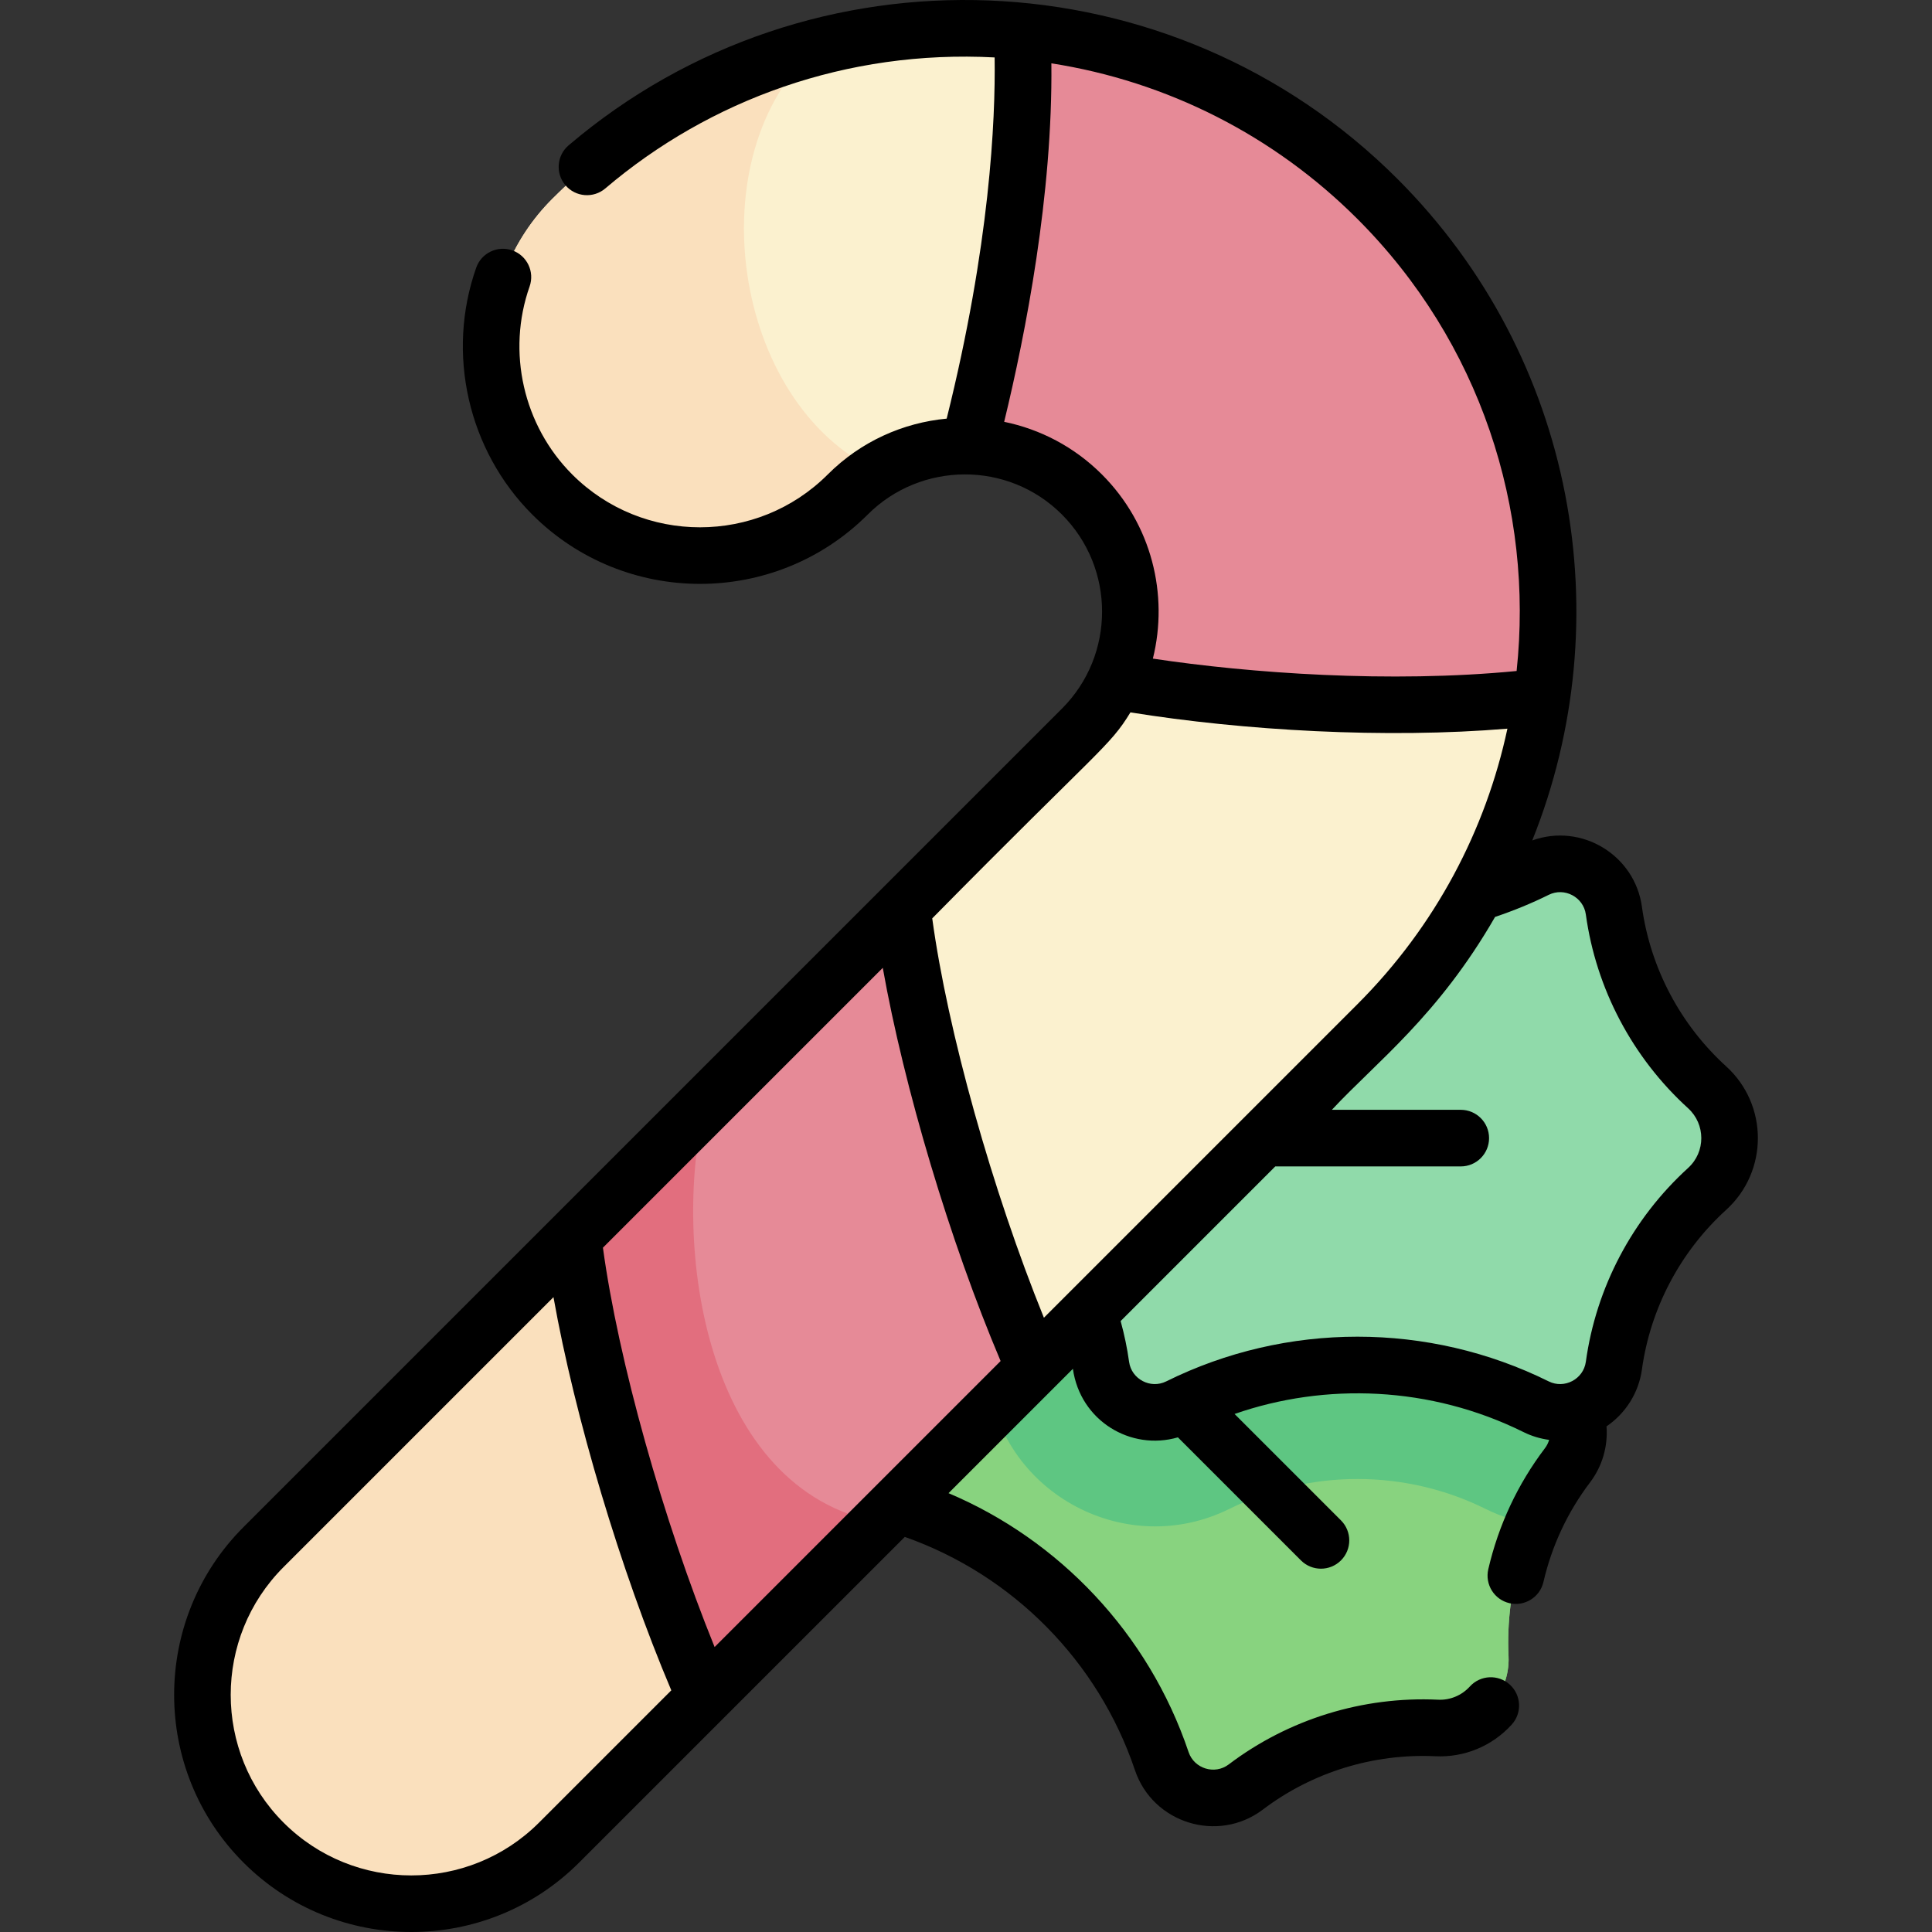 <svg id="Capa_1" enable-background="new 0 0 511.972 511.972" height="512" viewBox="0 0 511.972 511.972" width="512" xmlns="http://www.w3.org/2000/svg"><rect x="0" y="0" width="511.972" height="511.972" fill="#333333" stroke="none"/><g><path d="m282.189 425.389c-12.029-12.029-26.208-20.585-41.301-25.672-9.253-3.119-12.756-14.478-6.859-22.26 11.068-14.607 16.495-32.584 15.643-50.598-.507-10.712 8.323-19.544 19.035-19.037 18.016.852 35.994-4.578 50.598-15.643 7.783-5.897 19.142-2.395 22.261 6.859 5.087 15.093 13.643 29.273 25.672 41.303 12.03 12.029 26.208 20.585 41.301 25.672 9.253 3.119 12.756 14.478 6.859 22.26-11.068 14.607-16.495 32.584-15.643 50.598.507 10.712-8.323 19.544-19.035 19.037-18.016-.852-35.994 4.578-50.598 15.643-7.783 5.897-19.142 2.395-22.261-6.859-5.086-15.094-13.642-29.273-25.672-41.303z" fill="#88d37f"/><path d="m282.189 425.389c-12.029-12.029-26.208-20.585-41.301-25.672-9.253-3.119-12.756-14.478-6.859-22.26 11.068-14.607 16.495-32.584 15.643-50.598-.507-10.712 8.323-19.544 19.035-19.037 18.016.852 35.994-4.578 50.598-15.643 7.783-5.897 19.142-2.395 22.261 6.859 5.087 15.093 13.643 29.273 25.672 41.303 12.03 12.029 26.208 20.585 41.301 25.672 9.253 3.119 12.756 14.478 6.859 22.26-11.068 14.607-16.495 32.584-15.643 50.598.507 10.712-8.323 19.544-19.035 19.037-18.016-.852-35.994 4.578-50.598 15.643-7.783 5.897-19.142 2.395-22.261-6.859-5.086-15.094-13.642-29.273-25.672-41.303z" fill="#88d37f"/><path d="m408.539 366.012c-15.093-5.087-29.272-13.642-41.301-25.672-12.03-12.03-20.586-26.209-25.672-41.303-3.119-9.253-14.478-12.755-22.261-6.859-14.605 11.065-32.582 16.495-50.598 15.643-10.711-.507-19.541 8.326-19.035 19.037.205 4.341.037 8.678-.478 12.968 6.841 7.196 11.302 16.372 12.656 26.194 4.147 30.092 36.799 47.282 63.932 33.828 21.306-10.565 46.59-10.555 67.878.001 4.117 2.041 8.347 3.364 12.578 4.06 2.414-5.504 5.465-10.761 9.159-15.638 5.899-7.781 2.395-19.14-6.858-22.259z" fill="#5ec682"/><path d="m359.721 361.736c-17.012 0-33.088 3.976-47.357 11.051-8.748 4.338-19.257-1.217-20.591-10.89-2.502-18.155-11.377-34.704-24.717-46.839-7.933-7.216-7.934-19.705-.002-26.921 13.342-12.137 22.214-28.689 24.717-46.84 1.334-9.673 11.842-15.229 20.591-10.891 14.27 7.076 30.346 11.052 47.359 11.052 17.012 0 33.088-3.976 47.357-11.051 8.748-4.338 19.257 1.217 20.591 10.89 2.502 18.155 11.377 34.704 24.717 46.839 7.933 7.216 7.934 19.705.002 26.921-13.342 12.137-22.214 28.689-24.717 46.84-1.334 9.673-11.842 15.229-20.591 10.891-14.27-7.076-30.347-11.052-47.359-11.052z" fill="#90daaa"/><path d="m69.833 488.282c-21.627-21.627-21.626-56.69 0-78.316l216.874-216.874c17.108-17.108 17.108-44.946 0-62.055-17.108-17.108-44.946-17.108-62.054 0-21.627 21.627-56.69 21.626-78.316 0s-21.627-56.69 0-78.316c60.292-60.292 158.395-60.292 218.687 0 60.293 60.293 60.293 158.395 0 218.687l-216.874 216.874c-21.627 21.626-56.69 21.626-78.317 0z" fill="#fbf1cf"/><path d="m270.855 8.245c1.893 37.305-6.526 80.893-14.109 109.986 10.878.262 21.677 4.522 29.961 12.806 13.349 13.349 16.281 33.229 8.799 49.449 30.288 5.432 75.857 8.608 113.091 4.148 6.838-46.735-7.684-96.023-43.574-131.913-26.29-26.291-59.769-41.113-94.168-44.476z" fill="#e68a97"/><path d="m274.057 362.374c-15.218-34.539-30.719-86.236-34.926-121.707l-87.264 87.264c4.206 35.471 19.708 87.168 34.926 121.707z" fill="#e68a97"/><path d="m224.652 131.037c2.426-2.427 5.074-4.496 7.871-6.235-38.541-17.928-48.137-84.023-16.068-112.272-25.707 6.697-50.016 20.087-70.12 40.191-21.627 21.627-21.626 56.69 0 78.316s56.691 21.627 78.317 0z" fill="#fae0bd"/><path d="m69.833 409.965c-21.626 21.626-21.627 56.69 0 78.316 21.627 21.627 56.69 21.626 78.316 0l38.643-38.643c-15.218-34.539-30.72-86.236-34.926-121.707z" fill="#fae0bd"/><path d="m151.867 327.931c4.206 35.471 19.707 87.168 34.926 121.707l46.224-46.224c-46.119-8.612-55.178-73.17-46.254-110.379z" fill="#e26e7e"/><path d="m457.433 282.587c-12.167-11.066-20.099-26.094-22.334-42.315-1.881-13.641-15.946-22.269-29.06-17.558 23.426-58.306 11.723-127.863-35.711-175.297-59.698-59.697-155.573-63.431-219.645-8.906-3.154 2.684-3.535 7.418-.851 10.573 2.685 3.155 7.419 3.535 10.572.851 27.635-23.518 64.008-36.794 103.168-34.714.24 16.68-1.259 49.775-12.707 95.715-11.509 1.074-22.723 6.005-31.516 14.798-18.668 18.666-49.042 18.668-67.71 0-12.962-12.963-17.397-32.517-11.298-49.816 1.377-3.906-.673-8.189-4.579-9.567-3.909-1.377-8.19.673-9.567 4.58-8.008 22.713-2.184 48.388 14.838 65.41 24.517 24.516 64.408 24.515 88.923 0 13.999-13.999 37.116-14.332 51.448 0 14.185 14.184 14.185 37.264 0 51.448l-216.874 216.873c-24.516 24.516-24.516 64.407 0 88.923s64.405 24.516 88.923 0l86.312-86.312c28.664 10.089 51.276 32.99 60.989 61.813 4.75 14.092 22.045 19.421 33.897 10.441 13.053-9.888 29.302-14.905 45.715-14.129 7.688.365 15.052-2.695 20.229-8.388 2.787-3.064 2.561-7.808-.503-10.595s-7.807-2.563-10.595.503c-2.158 2.373-5.246 3.655-8.423 3.497-19.925-.938-39.634 5.151-55.482 17.157-3.702 2.805-9.139 1.129-10.624-3.276-10.628-31.529-34.401-56.263-63.613-68.614l32.955-32.955c1.937 13.78 15.32 21.806 27.824 18.165l32.609 32.609c2.93 2.929 7.678 2.929 10.607 0s2.929-7.678 0-10.606l-28.198-28.198c23.986-8.353 51.876-7.447 76.593 4.809 2.149 1.066 4.438 1.745 6.766 2.056-.228.771-.585 1.51-1.092 2.18-7.246 9.563-12.304 20.359-15.03 32.089-.939 4.035 1.571 8.066 5.607 9.004 4.018.934 8.062-1.557 9.003-5.607 2.247-9.664 6.411-18.555 12.376-26.427 3.256-4.296 4.741-9.584 4.343-14.821 5.084-3.455 8.535-8.93 9.38-15.061 2.237-16.221 10.169-31.25 22.334-42.316 11.197-10.181 11.194-27.833.001-38.016zm-165.422-156.853c-7.357-7.357-16.409-12.001-25.91-13.954 5.694-23.458 12.882-60.212 12.508-94.998 30.639 4.787 58.963 19.095 81.11 41.243 32.686 32.686 46.738 77.05 42.178 119.786-33.582 3.264-70.702.584-96.39-3.283 4.204-16.927-.292-35.589-13.496-48.794zm-149.164 357.245c-18.668 18.668-49.043 18.667-67.71 0-18.667-18.668-18.667-49.043 0-67.71l71.531-71.531c5.637 31.697 17.765 72.428 31.224 104.195zm46.521-46.522c-13.666-33.703-25.53-75.939-29.594-105.826l74.158-74.157c5.637 31.696 17.765 72.427 31.224 104.195zm87.264-87.264c-13.666-33.704-25.529-75.94-29.593-105.826 44.564-45.207 46.96-45.452 52.523-54.59 29.999 4.835 67.718 7.002 99.897 4.316-5.734 26.775-18.977 52.25-39.738 73.011zm170.708-39.684c-14.76 13.427-24.384 31.668-27.1 51.363-.634 4.602-5.666 7.26-9.829 5.196-31.85-15.793-69.5-15.809-101.38 0-4.161 2.062-9.194-.592-9.829-5.195-.498-3.612-1.257-7.227-2.238-10.798l40.978-40.978h49.155c4.142 0 7.5-3.358 7.5-7.5s-3.358-7.5-7.5-7.5h-34.155c11.737-12.626 28.115-24.828 43.244-51.113 4.882-1.642 9.659-3.594 14.225-5.858 4.16-2.065 9.195.593 9.829 5.195 2.714 19.695 12.339 37.936 27.1 51.363 4.63 4.213 4.703 11.546 0 15.825z"/></g></svg>